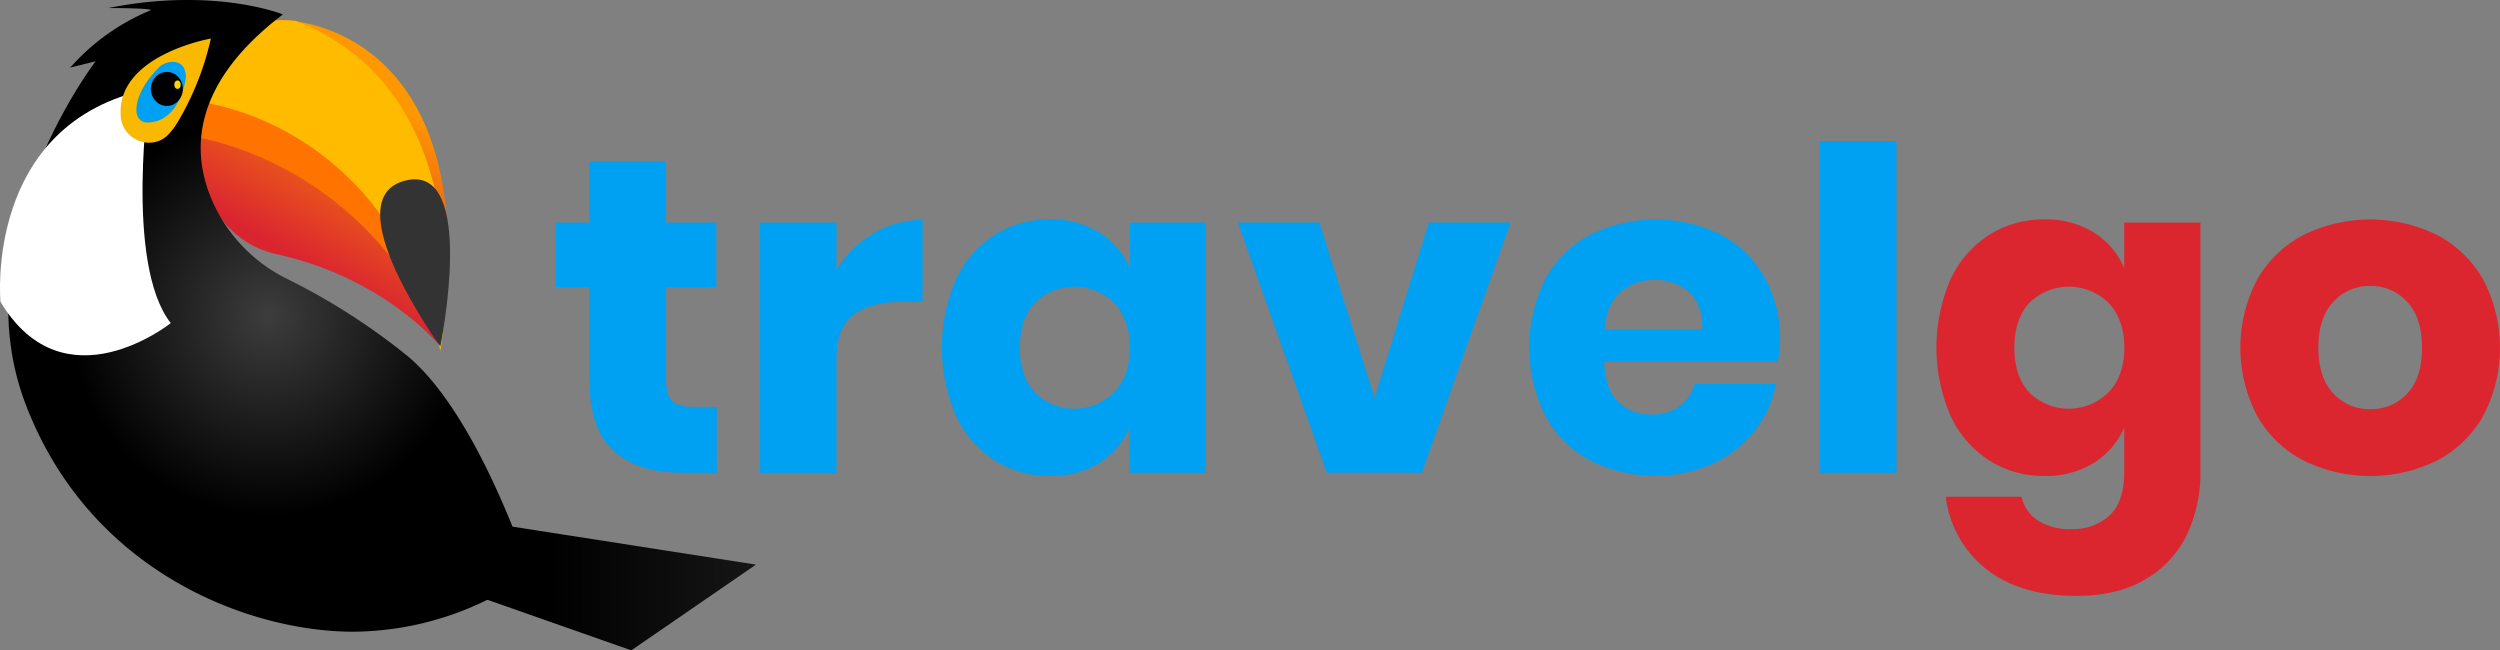 <svg id="Layer_1" data-name="Layer 1" xmlns="http://www.w3.org/2000/svg" xmlns:xlink="http://www.w3.org/1999/xlink" viewBox="0 0 641.55 166.89"><rect x="0" y="0" width="641.55" height="166.89" fill="#808080" stroke="none"/><defs><style>.cls-1{fill:#00a1f3;}.cls-2{fill:#db2630;}.cls-3{fill:url(#linear-gradient);}.cls-4{fill:#ff7300;}.cls-5{fill:#fb0;}.cls-6{fill:#333;}.cls-7{fill:url(#radial-gradient);}.cls-8{fill:#fff;}.cls-9{fill:#f9b900;}.cls-10{fill:#ffd400;}.cls-11{fill:url(#linear-gradient-2);}</style><linearGradient id="linear-gradient" x1="285.31" y1="-277" x2="261.72" y2="-317.87" gradientTransform="matrix(1, 0, 0, -1, -186, -252.11)" gradientUnits="userSpaceOnUse"><stop offset="0" stop-color="#ff9700"/><stop offset="1" stop-color="#da2530"/></linearGradient><radialGradient id="radial-gradient" cx="255.06" cy="-333.16" r="74.34" gradientTransform="matrix(1, 0, 0, -1, -186, -252.11)" gradientUnits="userSpaceOnUse"><stop offset="0" stop-color="#3d3d3d"/><stop offset="0.69"/></radialGradient><linearGradient id="linear-gradient-2" x1="194" y1="18.11" x2="117" y2="18.11" gradientTransform="matrix(1, 0, 0, -1, 0, 168)" gradientUnits="userSpaceOnUse"><stop offset="0" stop-color="#161616"/><stop offset="0.69"/></linearGradient></defs><title>logo</title><path class="cls-1" d="M183.93,104.41v16.92h-8.86q-11.28,0-17.55-5.58t-6.27-18.47V73.69h-8.63V57.12h8.63V41.36h19.68V57.12h12.89V73.69H170.93V97.62q0,3.8,1.55,5.29t5.24,1.5Z" transform="translate(0 0)"/><path class="cls-1" d="M224.15,59.89a24.23,24.23,0,0,1,12.6-3.45V77.49h-5.64q-7.83,0-12.14,3.34t-4.31,11.28v29.23H195V57.12h19.68V69.2A27.91,27.91,0,0,1,224.15,59.89Z" transform="translate(0 0)"/><path class="cls-1" d="M282.08,59.65a20.08,20.08,0,0,1,7.82,9.09V57.12h19.56v64.21H289.91V109.71a20.06,20.06,0,0,1-7.82,9.09,23.24,23.24,0,0,1-12.66,3.34,26,26,0,0,1-14.21-4,27.15,27.15,0,0,1-9.9-11.45,44.15,44.15,0,0,1,0-35,27.22,27.22,0,0,1,9.9-11.39,26,26,0,0,1,14.21-4A23.26,23.26,0,0,1,282.08,59.65ZM265.57,77.72q-3.86,4.14-3.85,11.51t3.85,11.51a14.45,14.45,0,0,0,20.37-.12q4-4.26,4-11.39t-4-11.45a14.52,14.52,0,0,0-20.37-.06Z" transform="translate(0 0)"/><path class="cls-1" d="M352.73,102.11l13.92-45h21l-22.78,64.21h-24.4L317.64,57.11h20.94Z" transform="translate(0 0)"/><path class="cls-1" d="M456.18,92.79H411.64q.35,7.25,3.68,10.41a11.87,11.87,0,0,0,8.51,3.16,11.64,11.64,0,0,0,7.25-2.19,10.22,10.22,0,0,0,3.8-5.64h20.83a27.22,27.22,0,0,1-5.52,12.14,29.41,29.41,0,0,1-10.82,8.4,36.94,36.94,0,0,1-31.36-.92,28.35,28.35,0,0,1-11.45-11.45,39.36,39.36,0,0,1-.06-35A28,28,0,0,1,408,60.29a37.77,37.77,0,0,1,33.6-.06,27.64,27.64,0,0,1,11.22,11,32.71,32.71,0,0,1,4,16.28A27.2,27.2,0,0,1,456.18,92.79ZM433.45,75a12.5,12.5,0,0,0-8.69-3.16,12.89,12.89,0,0,0-9,3.22q-3.57,3.22-4,9.44h25.08q.16-6.33-3.39-9.49Z" transform="translate(0 0)"/><path class="cls-1" d="M486.67,36.18v85.15H467V36.18Z" transform="translate(0 0)"/><path class="cls-2" d="M537.29,59.65a20.09,20.09,0,0,1,7.82,9.09V57.12h19.56V121a36.89,36.89,0,0,1-3.45,16.17,26.49,26.49,0,0,1-10.59,11.45q-7.12,4.29-17.71,4.29-14.5,0-23.19-6.85a27.84,27.84,0,0,1-10.41-18.58h19.45a9.75,9.75,0,0,0,4.2,6.1,15.2,15.2,0,0,0,8.57,2.19,13.8,13.8,0,0,0,9.84-3.51q3.74-3.51,3.74-11.22V109.71a20.07,20.07,0,0,1-7.82,9.09,23.24,23.24,0,0,1-12.66,3.34,26,26,0,0,1-14.21-4,27.14,27.14,0,0,1-9.89-11.45,44.15,44.15,0,0,1,0-35,27.21,27.21,0,0,1,9.89-11.39,26,26,0,0,1,14.21-4A23.26,23.26,0,0,1,537.29,59.65ZM520.78,77.72q-3.86,4.14-3.85,11.51t3.85,11.51a14.44,14.44,0,0,0,20.37-.12q4-4.26,4-11.39t-4-11.45a14.52,14.52,0,0,0-20.37-.06Z" transform="translate(0 0)"/><path class="cls-2" d="M625.38,60.29a29.11,29.11,0,0,1,11.85,11.45,37.61,37.61,0,0,1,0,35,29.1,29.1,0,0,1-11.85,11.45,38.88,38.88,0,0,1-34.23,0,29,29,0,0,1-11.91-11.45,37.6,37.6,0,0,1,0-35,29,29,0,0,1,11.91-11.45,38.88,38.88,0,0,1,34.23,0ZM598.8,77.43q-3.86,4.09-3.86,11.79T598.8,101a12.61,12.61,0,0,0,9.49,4,12.44,12.44,0,0,0,9.44-4q3.8-4,3.8-11.74t-3.8-11.79a12.36,12.36,0,0,0-9.44-4.08A12.53,12.53,0,0,0,598.8,77.43Z" transform="translate(0 0)"/><path class="cls-3" d="M74.23,5.34S125.58,7,113,88.89c0,0-14.19-17.61-42.1-23.67a24,24,0,0,1-14.08-9.08C53.68,51.94,50.47,45.8,48.54,37,44.73,19.54,63.85,3.15,74.23,5.34Z" transform="translate(0 0)"/><path class="cls-4" d="M49.65,23.36,48,34.84s43.15,4.37,64.46,51.35C112.47,86.18,107,32.65,49.65,23.36Z" transform="translate(0 0)"/><path class="cls-5" d="M113,90S125,24.73,76.16,5.46a2.34,2.34,0,0,0-.67-.15C69.3,4.79,53.75,4.9,50.72,26.09,50.74,26.1,99.36,30.47,113,90Z" transform="translate(0 0)"/><path class="cls-6" d="M113,88.89s9.56-46.79-8.74-42.61C85.15,50.68,113,88.89,113,88.89Z" transform="translate(0 0)"/><path class="cls-7" d="M72.59,3.7S55.11-3.4,27.8,2.06c0,0,10.92,0,10.92.55A56.16,56.16,0,0,0,18,17.36l6.55-1.64s-34.41,44.79-18,87.94,57.36,58.45,84.12,58.45A79,79,0,0,0,136,147.36a219.37,219.37,0,0,0-8.33-21.21c-5.62-12.41-13.76-27.16-23.35-35a166.85,166.85,0,0,0-31-19.76A40.39,40.39,0,0,1,54.53,51.67C49.14,39.49,48.69,21.89,72.59,3.7Z" transform="translate(0 0)"/><path class="cls-8" d="M38.36,22.82s-6.55,44.79,5.46,60.09c0,0-27.31,21.85-43.7-5.46C.13,77.44-4.24,31.56,38.36,22.82Z" transform="translate(0 0)"/><path class="cls-9" d="M54.12,9.89S29.6,14.15,31,30c.56,6.1,8.08,8.89,12.29,4.44a18.13,18.13,0,0,0,2.43-3.3A73.34,73.34,0,0,0,54.12,9.89Z" transform="translate(0 0)"/><path class="cls-1" d="M47.68,19.41a4.39,4.39,0,0,1-.06.91c-.35,2.21-2.22,11.12-10,11.12,0,0-3.56,0-2.37-5.23.82-3.63,3.65-7,5.3-8.69a5.18,5.18,0,0,1,4.18-1.62C46.14,16.05,47.55,16.89,47.68,19.41Z" transform="translate(0 0)"/><ellipse cx="42.82" cy="22.82" rx="4.1" ry="4.37"/><ellipse class="cls-10" cx="45.55" cy="21.73" rx="0.82" ry="1.09"/><polygon class="cls-11" points="117 132.89 194 144.89 162 166.89 125 153.89 117 132.89"/></svg>